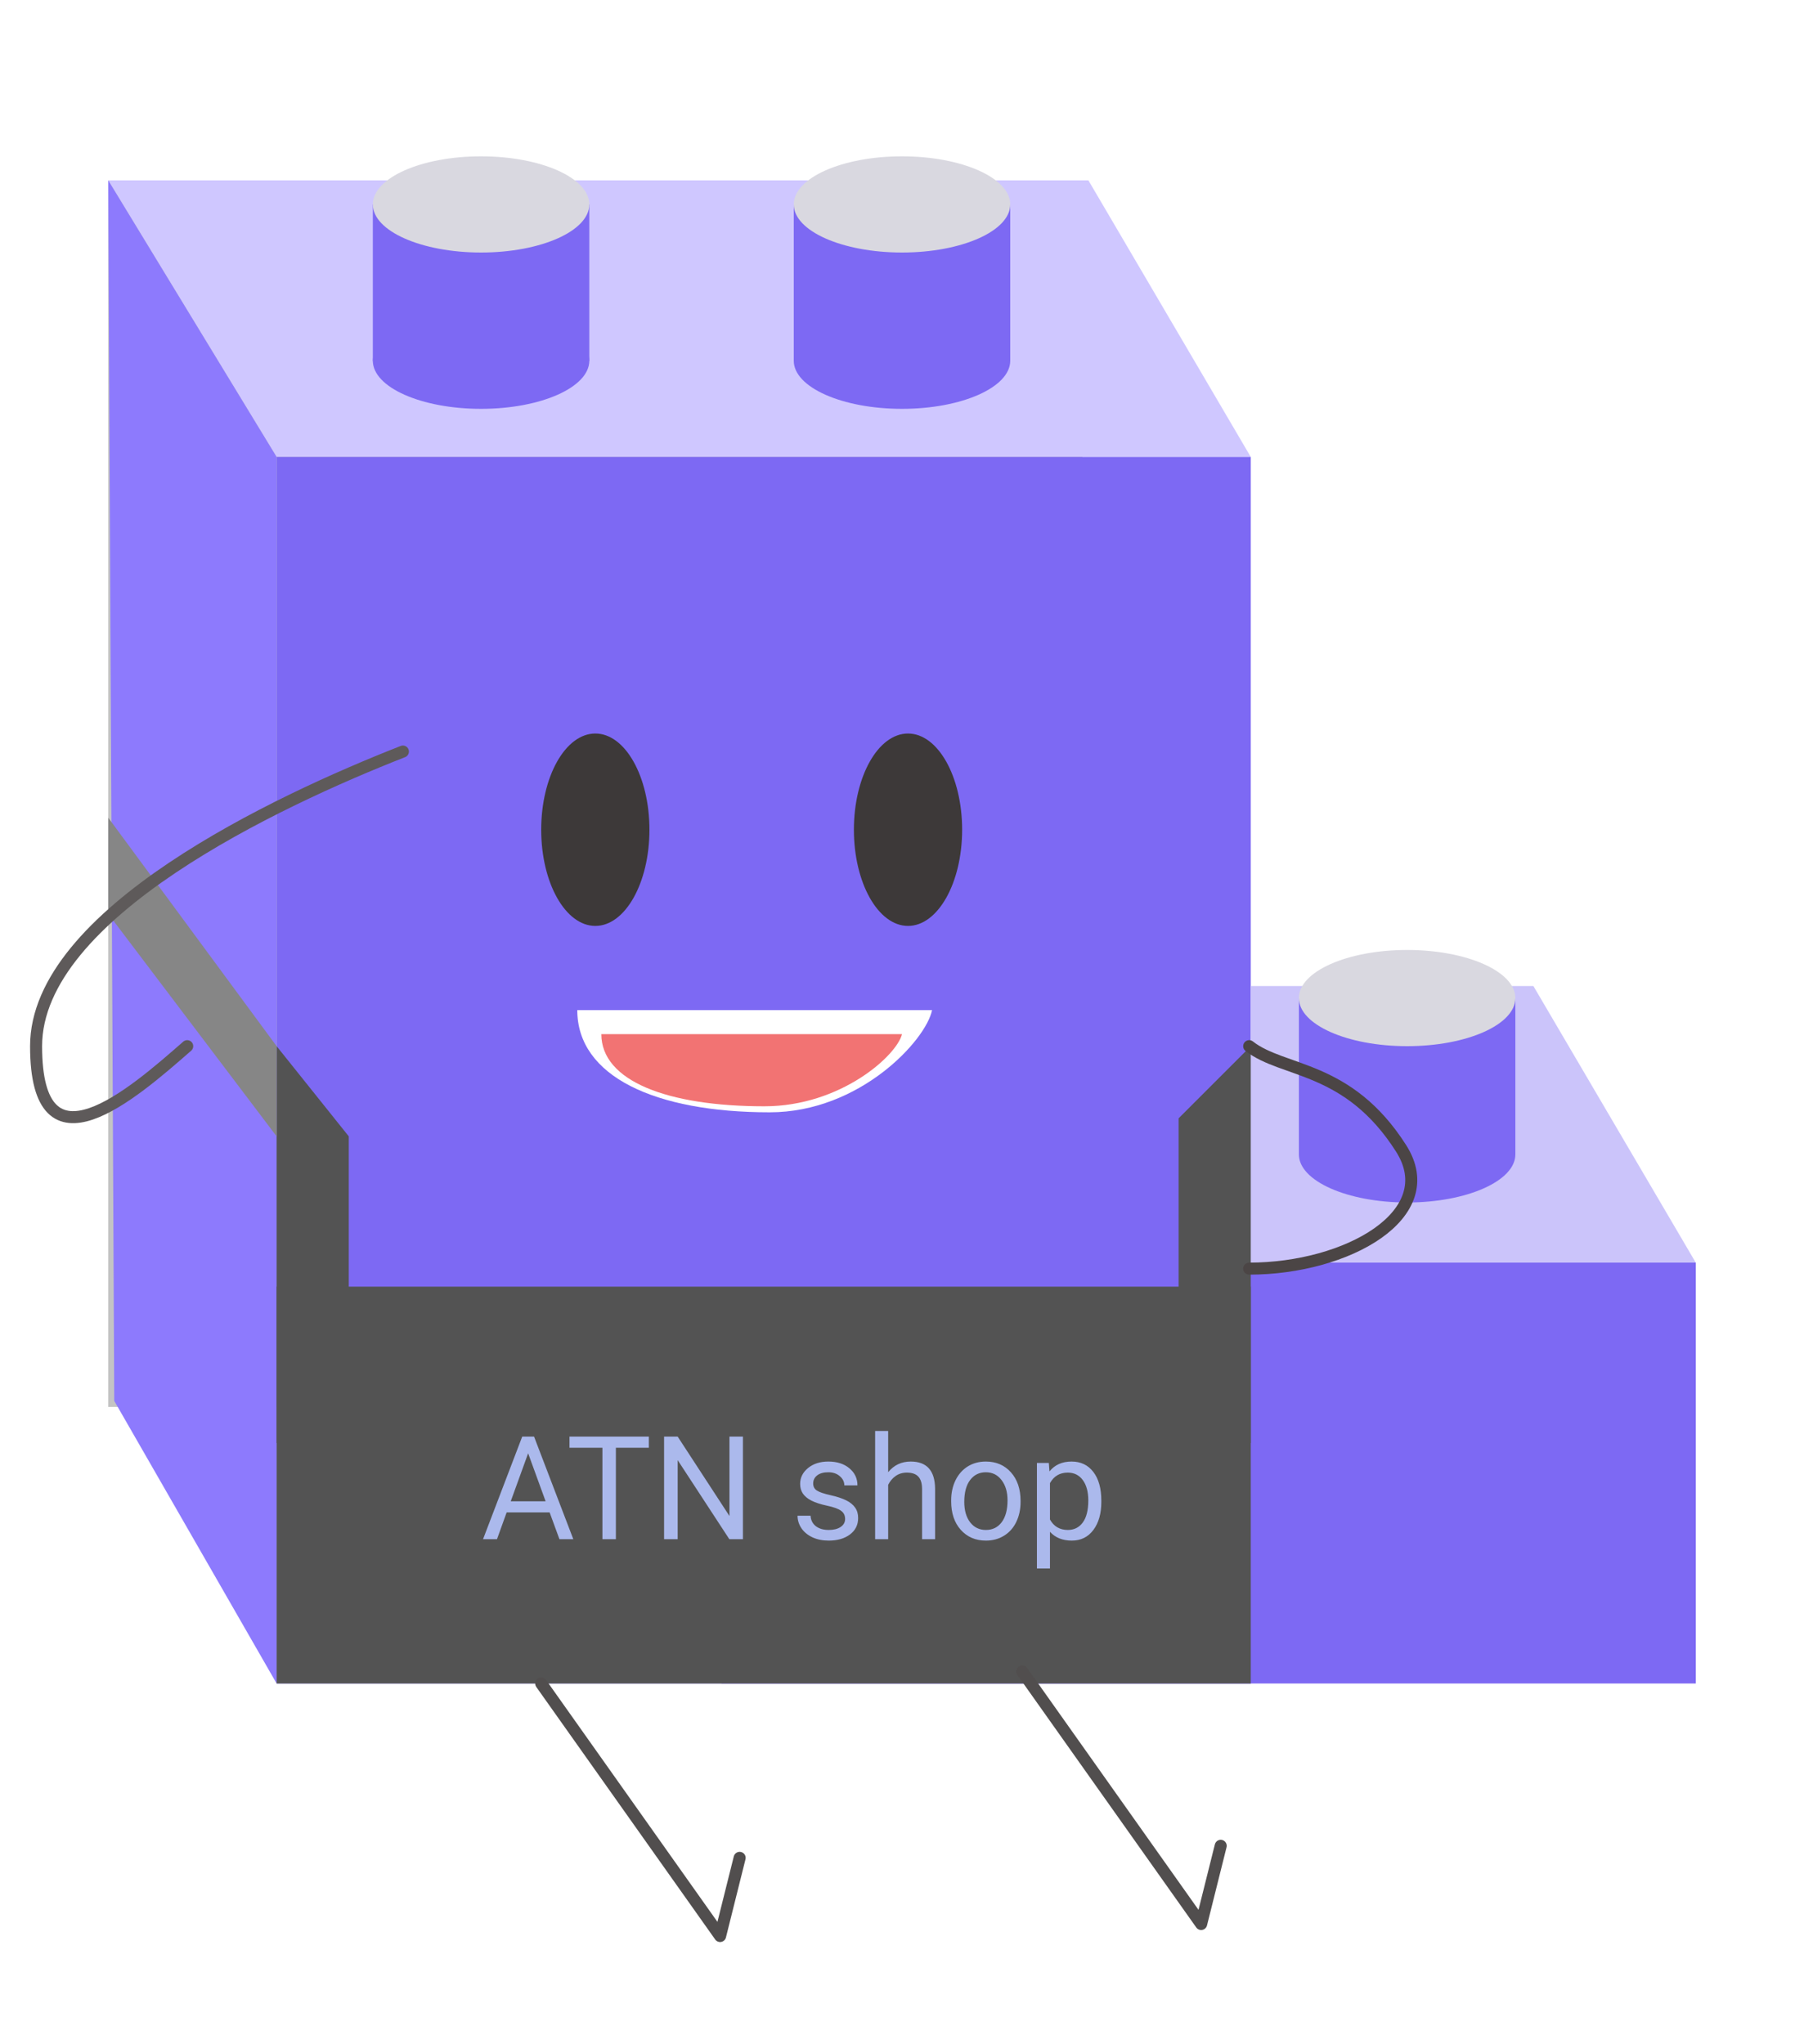 <svg width="150" height="170" viewBox="0 0 150 170" fill="none" xmlns="http://www.w3.org/2000/svg">
<rect width="150" height="170" fill="white"/>
<rect x="9" y="15" width="81" height="102" fill="#C4C4C4"/>
<path d="M9 15H90.5L104 38H23L9 15Z" fill="#CFC7FF"/>
<rect x="23" y="38" width="81" height="102" fill="#7D69F3"/>
<path d="M31 17H49V30.027C42.958 31.405 38.9 31.242 31 30.027V17Z" fill="#7D69F3"/>
<rect x="60" y="105" width="81" height="35" fill="#7D69F3"/>
<path d="M104 82H127.5L141 105H104V82Z" fill="#CBC4FA"/>
<path d="M9 15L23 38V140L9.5 116.5L9 15Z" fill="#8D7AFD"/>
<ellipse cx="40" cy="17" rx="9" ry="4" fill="#D9D8E0"/>
<ellipse cx="40" cy="30" rx="9" ry="4" fill="#7D69F3"/>
<path d="M108 83H126V96.027C119.958 97.405 115.9 97.242 108 96.027V83Z" fill="#7D69F3"/>
<ellipse cx="117" cy="83" rx="9" ry="4" fill="#D9D8E0"/>
<ellipse cx="117" cy="96" rx="9" ry="4" fill="#7D69F3"/>
<path d="M66 17H84V30.027C77.958 31.405 73.9 31.242 66 30.027V17Z" fill="#7D69F3"/>
<ellipse cx="75" cy="17" rx="9" ry="4" fill="#D9D8E0"/>
<ellipse cx="75" cy="30" rx="9" ry="4" fill="#7D69F3"/>
<ellipse cx="49.5" cy="69" rx="4.5" ry="8" fill="#3D3939"/>
<ellipse cx="75.5" cy="69" rx="4.5" ry="8" fill="#3D3939"/>
<path d="M23 87L29 94.5V120H23V87Z" fill="#535353"/>
<path d="M9 68L23 87V94.5L9 76V68Z" fill="#868686"/>
<path d="M98 93L104 87V120H98V93Z" fill="#535353"/>
<rect x="23" y="107" width="81" height="33" fill="#535353"/>
<path d="M45.701 125.773H42.127L41.324 128H40.164L43.422 119.469H44.406L47.67 128H46.516L45.701 125.773ZM42.467 124.848H45.367L43.914 120.857L42.467 124.848ZM53.951 120.395H51.209V128H50.09V120.395H47.353V119.469H53.951V120.395ZM61.773 128H60.643L56.348 121.426V128H55.217V119.469H56.348L60.654 126.072V119.469H61.773V128ZM70.269 126.318C70.269 126.025 70.158 125.799 69.936 125.639C69.717 125.475 69.332 125.334 68.781 125.217C68.234 125.1 67.799 124.959 67.475 124.795C67.154 124.631 66.916 124.436 66.76 124.209C66.607 123.982 66.531 123.713 66.531 123.4C66.531 122.881 66.75 122.441 67.188 122.082C67.629 121.723 68.191 121.543 68.875 121.543C69.594 121.543 70.176 121.729 70.621 122.1C71.07 122.471 71.295 122.945 71.295 123.523H70.205C70.205 123.227 70.078 122.971 69.824 122.756C69.574 122.541 69.258 122.434 68.875 122.434C68.481 122.434 68.172 122.52 67.949 122.691C67.727 122.863 67.615 123.088 67.615 123.365C67.615 123.627 67.719 123.824 67.926 123.957C68.133 124.09 68.506 124.217 69.045 124.338C69.588 124.459 70.027 124.604 70.363 124.771C70.699 124.939 70.947 125.143 71.107 125.381C71.272 125.615 71.353 125.902 71.353 126.242C71.353 126.809 71.127 127.264 70.674 127.607C70.221 127.947 69.633 128.117 68.91 128.117C68.402 128.117 67.953 128.027 67.562 127.848C67.172 127.668 66.865 127.418 66.643 127.098C66.424 126.773 66.314 126.424 66.314 126.049H67.398C67.418 126.412 67.562 126.701 67.832 126.916C68.106 127.127 68.465 127.232 68.91 127.232C69.32 127.232 69.648 127.15 69.894 126.986C70.144 126.818 70.269 126.596 70.269 126.318ZM73.85 122.428C74.33 121.838 74.955 121.543 75.725 121.543C77.064 121.543 77.74 122.299 77.752 123.811V128H76.668V123.805C76.664 123.348 76.559 123.01 76.352 122.791C76.148 122.572 75.83 122.463 75.397 122.463C75.045 122.463 74.736 122.557 74.471 122.744C74.205 122.932 73.998 123.178 73.85 123.482V128H72.766V119H73.85V122.428ZM79.088 124.771C79.088 124.15 79.209 123.592 79.451 123.096C79.697 122.6 80.037 122.217 80.471 121.947C80.908 121.678 81.406 121.543 81.965 121.543C82.828 121.543 83.525 121.842 84.057 122.439C84.592 123.037 84.859 123.832 84.859 124.824V124.9C84.859 125.518 84.74 126.072 84.502 126.564C84.268 127.053 83.93 127.434 83.488 127.707C83.051 127.98 82.547 128.117 81.977 128.117C81.117 128.117 80.42 127.818 79.885 127.221C79.353 126.623 79.088 125.832 79.088 124.848V124.771ZM80.178 124.9C80.178 125.604 80.34 126.168 80.664 126.594C80.992 127.02 81.43 127.232 81.977 127.232C82.527 127.232 82.965 127.018 83.289 126.588C83.613 126.154 83.775 125.549 83.775 124.771C83.775 124.076 83.609 123.514 83.277 123.084C82.949 122.65 82.512 122.434 81.965 122.434C81.43 122.434 80.998 122.646 80.67 123.072C80.342 123.498 80.178 124.107 80.178 124.9ZM91.574 124.9C91.574 125.865 91.353 126.643 90.912 127.232C90.471 127.822 89.873 128.117 89.119 128.117C88.35 128.117 87.744 127.873 87.303 127.385V130.438H86.219V121.66H87.209L87.262 122.363C87.703 121.816 88.316 121.543 89.102 121.543C89.863 121.543 90.465 121.83 90.906 122.404C91.352 122.979 91.574 123.777 91.574 124.801V124.9ZM90.49 124.777C90.49 124.062 90.338 123.498 90.033 123.084C89.728 122.67 89.311 122.463 88.779 122.463C88.123 122.463 87.631 122.754 87.303 123.336V126.365C87.627 126.943 88.123 127.232 88.791 127.232C89.311 127.232 89.723 127.027 90.027 126.617C90.336 126.203 90.49 125.59 90.49 124.777Z" fill="#ABB9EC"/>
<path d="M15.566 87C11 91 3 98 3 87C3 76 23.041 66.599 33.5 62.5" stroke="#5E5A5A" stroke-linecap="round" stroke-linejoin="round"/>
<path d="M103.869 87C106.689 89.22 112.096 88.579 116.5 95.5C120 101 112 105.5 103.869 105.5" stroke="#4B4545" stroke-linecap="round" stroke-linejoin="round"/>
<path d="M45 140L59.875 161L61.5 154.5" stroke="#514E4E" stroke-linecap="round" stroke-linejoin="round"/>
<path d="M85 139L99.875 160L101.5 153.5" stroke="#514E4E" stroke-linecap="round" stroke-linejoin="round"/>
<path d="M77.5 84H48C48 89.5 54.447 92.5 64 92.5C71.5 92.5 77 86.5 77.5 84Z" fill="white"/>
<path d="M75 86H50C50 89.882 55.464 92 63.559 92C69.915 92 74.576 87.765 75 86Z" fill="#F27373"/>
</svg>
